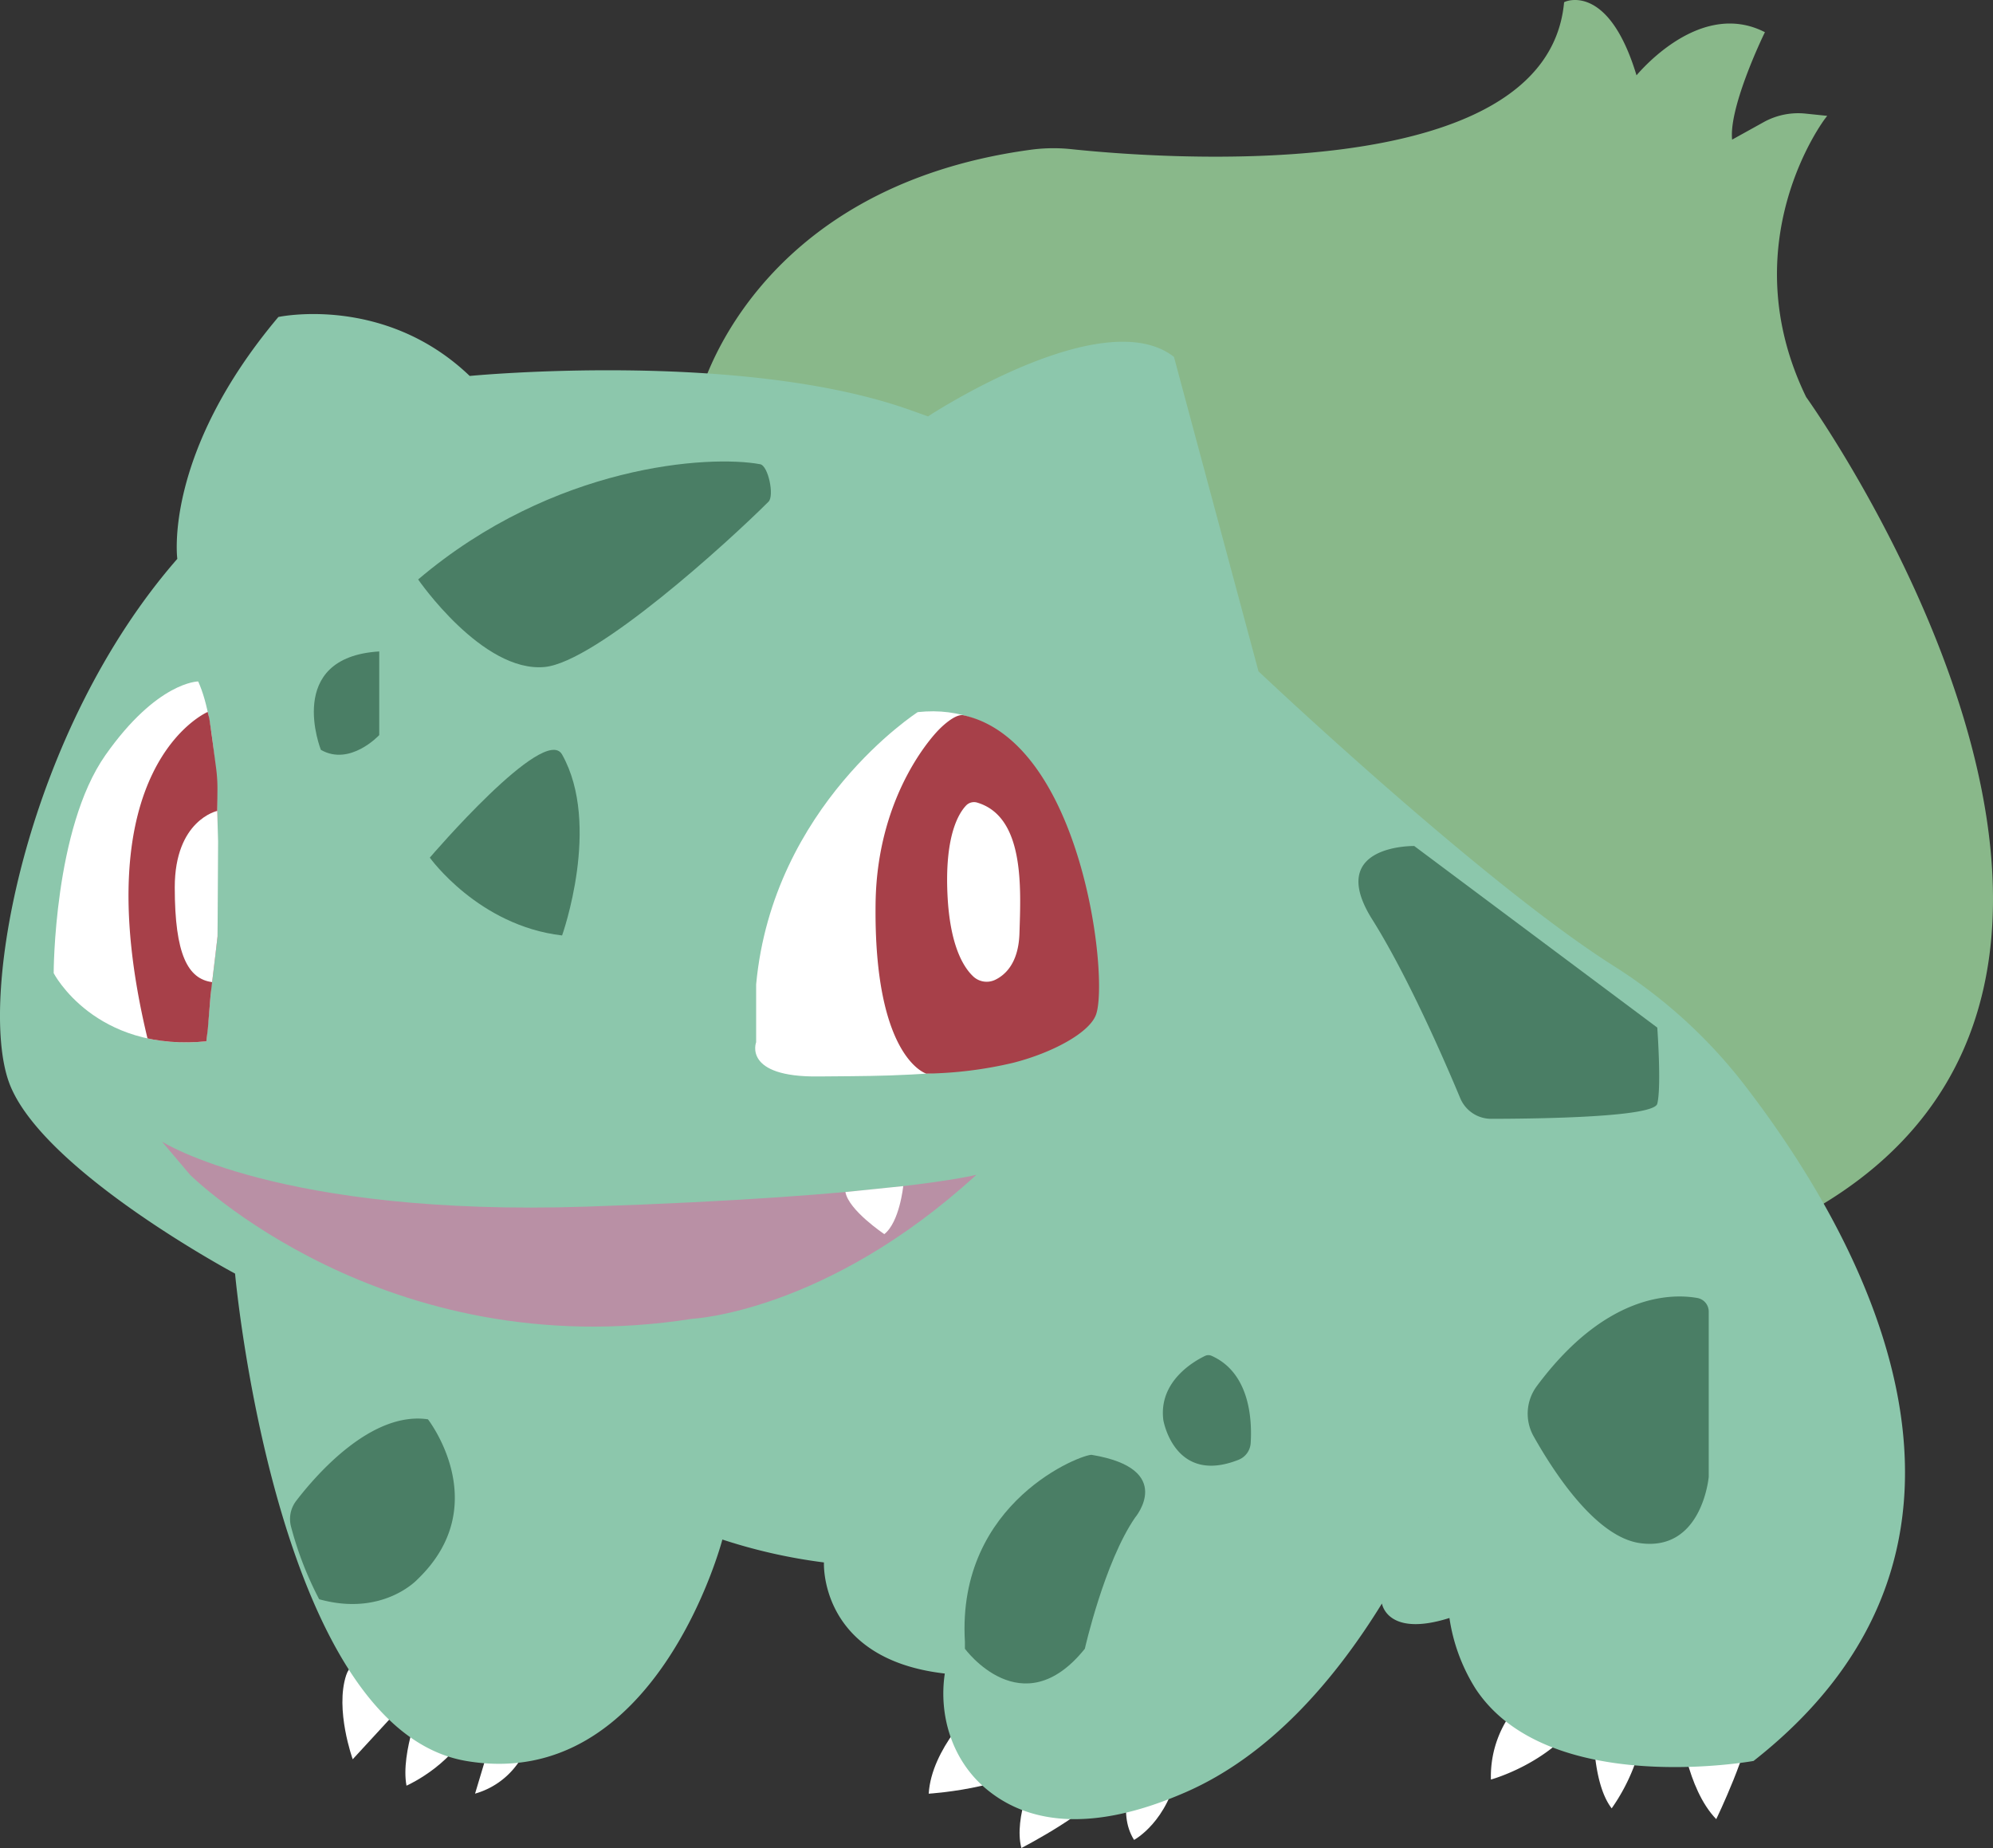 <svg id="Layer_1" data-name="Layer 1" xmlns="http://www.w3.org/2000/svg" viewBox="0 0 489.475 453.848"><rect x="0" y="0" width="489.475" height="453.848" fill="#333333" stroke="none"/><defs><style>.cls-1{fill:#fff;}.cls-2{fill:#89b88a;stroke:#89b88a;stroke-miterlimit:10;}.cls-3{fill:#8cc7ac;}.cls-4{fill:#a74049;}.cls-5{fill:#4a7e65;}.cls-6{fill:#b990a5;}</style></defs><title>Bulbasaur</title><path class="cls-1" d="M107.252,430.283,91.651,447.227s-4.401-12.189-1.6-20.66S107.252,430.283,107.252,430.283Z" transform="translate(-5.025 -15.178)"/><path class="cls-1" d="M108.845,432.467s-5.535,13.059-3.985,21.248c0,0,13.059-5.755,16.379-17.043S108.845,432.467,108.845,432.467Z" transform="translate(-5.025 -15.178)"/><path class="cls-1" d="M126.347,440.175l-4.648,15.493a19.305,19.305,0,0,0,12.616-11.288C138.078,435.085,126.347,440.175,126.347,440.175Z" transform="translate(-5.025 -15.178)"/><path class="cls-1" d="M261.887,444.836c-3.763,9.296-28.773,10.845-28.773,10.845.664-11.067,11.509-21.469,12.173-21.691Z" transform="translate(-5.025 -15.178)"/><path class="cls-1" d="M259.64,449.548c-.443.664-5.755,11.952-3.763,19.477,0,0,18.813-9.739,19.92-14.829S259.64,449.548,259.64,449.548Z" transform="translate(-5.025 -15.178)"/><path class="cls-1" d="M283.544,450.876s-4.427,9.075,0,16.157c0,0,8.411-4.446,10.845-17.495S283.544,450.876,283.544,450.876Z" transform="translate(-5.025 -15.178)"/><path class="cls-1" d="M378.053,433.612a26.511,26.511,0,0,0-6.861,18.592s13.944-3.763,21.912-14.829S378.053,433.612,378.053,433.612Z" transform="translate(-5.025 -15.178)"/><path class="cls-1" d="M396.424,436.489s-.885,15.926,4.427,22.792a47.316,47.316,0,0,0,8.189-21.022C410.589,425.865,396.424,436.489,396.424,436.489Z" transform="translate(-5.025 -15.178)"/><path class="cls-1" d="M417.672,439.145s1.549,15.255,8.853,22.789c0,0,8.189-16.813,9.075-26.109S417.672,439.145,417.672,439.145Z" transform="translate(-5.025 -15.178)"/><path class="cls-2" d="M177.216,112.942S189.494,61.862,258.048,52.475a41.06,41.06,0,0,1,9.884-.184c21.348,2.258,117.1,9.785,121.702-36.233,0,0,10.362-4.663,17.097,18.651,0,0,15.025-19.169,31.086-11.398,0,0-9.326,19.169-7.771,26.941l8.374-4.641a16.976,16.976,0,0,1,9.978-2.037l4.443.46s-23.314,30.567-4.663,68.906c0,0,103.1,143.511,0,199.983,0,0-15.025-34.712-56.99-60.617,0,0-69.942-49.219-79.268-69.942L292.232,109.315s-32.905-8.477-57.256,13.283C234.976,122.598,233.688,119.159,177.216,112.942Z" transform="translate(-5.025 -15.178)"/><path id="Main_body" data-name="Main body" class="cls-3" d="M434.308,282.725a124.631,124.631,0,0,0-32.56-30.067c-32.484-20.435-87.639-72.608-87.639-72.608l-20.767-77.231c-17.523-13.629-60.395,14.62-60.395,14.62l-3.817-1.364c-41.667-15.071-108.748-8.569-108.748-8.569C99.399,87.411,73.394,93.025,73.394,93.025c-28.369,33.688-24.822,59.398-24.822,59.398C11.928,194.386-.483,259.398,7.2,280.891S62.756,327.957,62.756,327.957,72.804,439.661,119.494,447.64s62.944-54.374,62.944-54.374a134.006,134.006,0,0,0,24.946,5.624c0,.001-1.262,23.745,29.681,27.283-1.529,10.279,1.776,20.95,9.573,27.821,8.718,7.683,23.862,12.559,49.572,1.33,20.714-9.048,36.625-27.544,48.25-46.407l-.034.064s1.26,8.399,16.573,3.551l-.004-.057a44.759,44.759,0,0,0,6.433,17.435c17.73,26.891,68.264,17.731,68.264,17.731C503.95,394.053,462.771,320.028,434.308,282.725Zm-207.588,117.636h0ZM355.804,387.911c.018-.038.037-.077.055-.115l-.011.033Zm4.3,9.362.004-.008-.001.06Z" transform="translate(-5.025 -15.178)"/><path class="cls-1" d="M230.42,190.062s-35.599,22.851-39.688,66.868v14.191s-3.367,8.659,15.394,8.419,61.095.962,68.071-18.281C274.197,261.26,273.235,185.492,230.42,190.062Z" transform="translate(-5.025 -15.178)"/><path class="cls-4" d="M241.669,190.84c-2.204-.491-5.968,3.44-5.968,3.44s-15.264,14.765-15.634,42.711c-.505,38.085,12.45,41.85,12.45,41.85a98.983,98.983,0,0,0,21.346-2.656c9.618-2.45,18.717-7.368,20.333-11.812C277.451,255.424,270.811,197.337,241.669,190.84Z" transform="translate(-5.025 -15.178)"/><path class="cls-1" d="M244.918,212.254a2.702,2.702,0,0,0-2.705.832c-1.947,2.109-5.159,7.767-4.488,21.852.588,12.354,3.872,17.715,6.288,20.006a4.824,4.824,0,0,0,5.34.901c2.48-1.157,5.808-4.073,6.045-11.406C255.765,233.062,256.664,215.66,244.918,212.254Z" transform="translate(-5.025 -15.178)"/><path class="cls-1" d="M18.209,254.172s10.043,19.417,37.495,16.739c0,0,7.365-67.96-2.009-88.381,0,0-10.043,0-22.765,18.078S18.209,254.172,18.209,254.172Z" transform="translate(-5.025 -15.178)"/><path class="cls-4" d="M56.033,190.021s-30.916,13.148-14.786,80.162l1.366.284,1.889.298,2.348.252,2.169.122,2.3.021,1.989-.067,2.396-.181.377-3.134.663-8.245,1.711-14.398V230.466l-.08-16.14.053-5.128a37.83,37.83,0,0,0-.323-5.334l-.83-6.298-.479-3.476-.354-2.428Z" transform="translate(-5.025 -15.178)"/><path class="cls-1" d="M57.119,256.372c-5.927-.78-9.174-6.742-9.174-23.274s10.429-18.772,10.429-18.772l.214,7.506-.133,23.301-.551,4.72Z" transform="translate(-5.025 -15.178)"/><path class="cls-5" d="M143.073,200.482c9.705,17.254,0,44.43,0,44.43-20.543-2.389-32.486-19.11-32.486-19.11S138.774,192.838,143.073,200.482Z" transform="translate(-5.025 -15.178)"/><path class="cls-5" d="M98.166,175.162v20.543s-7.166,7.733-14.332,3.627C83.834,199.332,74.757,176.595,98.166,175.162Z" transform="translate(-5.025 -15.178)"/><path class="cls-5" d="M107.721,157.485s15.765,22.931,31.053,21.498c12.663-1.187,45.179-30.781,55.007-40.608,1.44-1.44-.059-8.818-2.062-9.19C179.239,126.871,141.035,129.206,107.721,157.485Z" transform="translate(-5.025 -15.178)"/><path class="cls-5" d="M77.764,383.77c5.031-6.556,18.536-22.064,32.362-20.031,0,0,16.442,21.066-2.569,39.306,0,0-8.478,9.248-24.149,4.881a84.748,84.748,0,0,1-6.916-17.863A7.338,7.338,0,0,1,77.764,383.77Z" transform="translate(-5.025 -15.178)"/><path class="cls-5" d="M242.003,420.085s14.044,19.182,29.457,0c0,0,4.795-21.237,12.331-32.198,0,0,10.149-11.953-10.618-15.414-2.055-.343-33.225,11.303-31.17,45.899" transform="translate(-5.025 -15.178)"/><path class="cls-5" d="M290.739,363.939s2.69,16.007,18.485,9.735a4.729,4.729,0,0,0,2.963-4.079c.352-5.478-.087-17.249-9.642-21.466a1.899,1.899,0,0,0-1.581.047C298.219,349.494,289.517,354.463,290.739,363.939Z" transform="translate(-5.025 -15.178)"/><path class="cls-5" d="M382.528,355.497a11.339,11.339,0,0,0-.91,12.306c5.066,9.04,15.377,24.855,26.22,26.351,15.266,2.106,16.846-16.3,16.846-16.3V337.311a3.394,3.394,0,0,0-2.77-3.362C415.613,332.826,399.444,332.778,382.528,355.497Z" transform="translate(-5.025 -15.178)"/><path class="cls-5" d="M352.357,222.945s-21.903-.405-10.322,18.02c8.686,13.819,17.668,34.448,21.616,43.899a8.241,8.241,0,0,0,7.613,5.079c12.117-.016,39.962-.413,40.785-3.705,1.053-4.211,0-18.699,0-18.699Z" transform="translate(-5.025 -15.178)"/><path class="cls-6" d="M244.832,303.685c-36.936,33.806-69.803,35.371-69.803,35.371C99.279,350.951,51.7,303.685,51.7,303.685l-6.886-8.138s28.798,18.468,104.235,15.964S244.832,303.685,244.832,303.685Z" transform="translate(-5.025 -15.178)"/><path class="cls-1" d="M212.657,307.92l14.198-1.449s-.888,8.823-4.643,11.79C222.212,318.261,213.434,312.394,212.657,307.92Z" transform="translate(-5.025 -15.178)"/></svg>